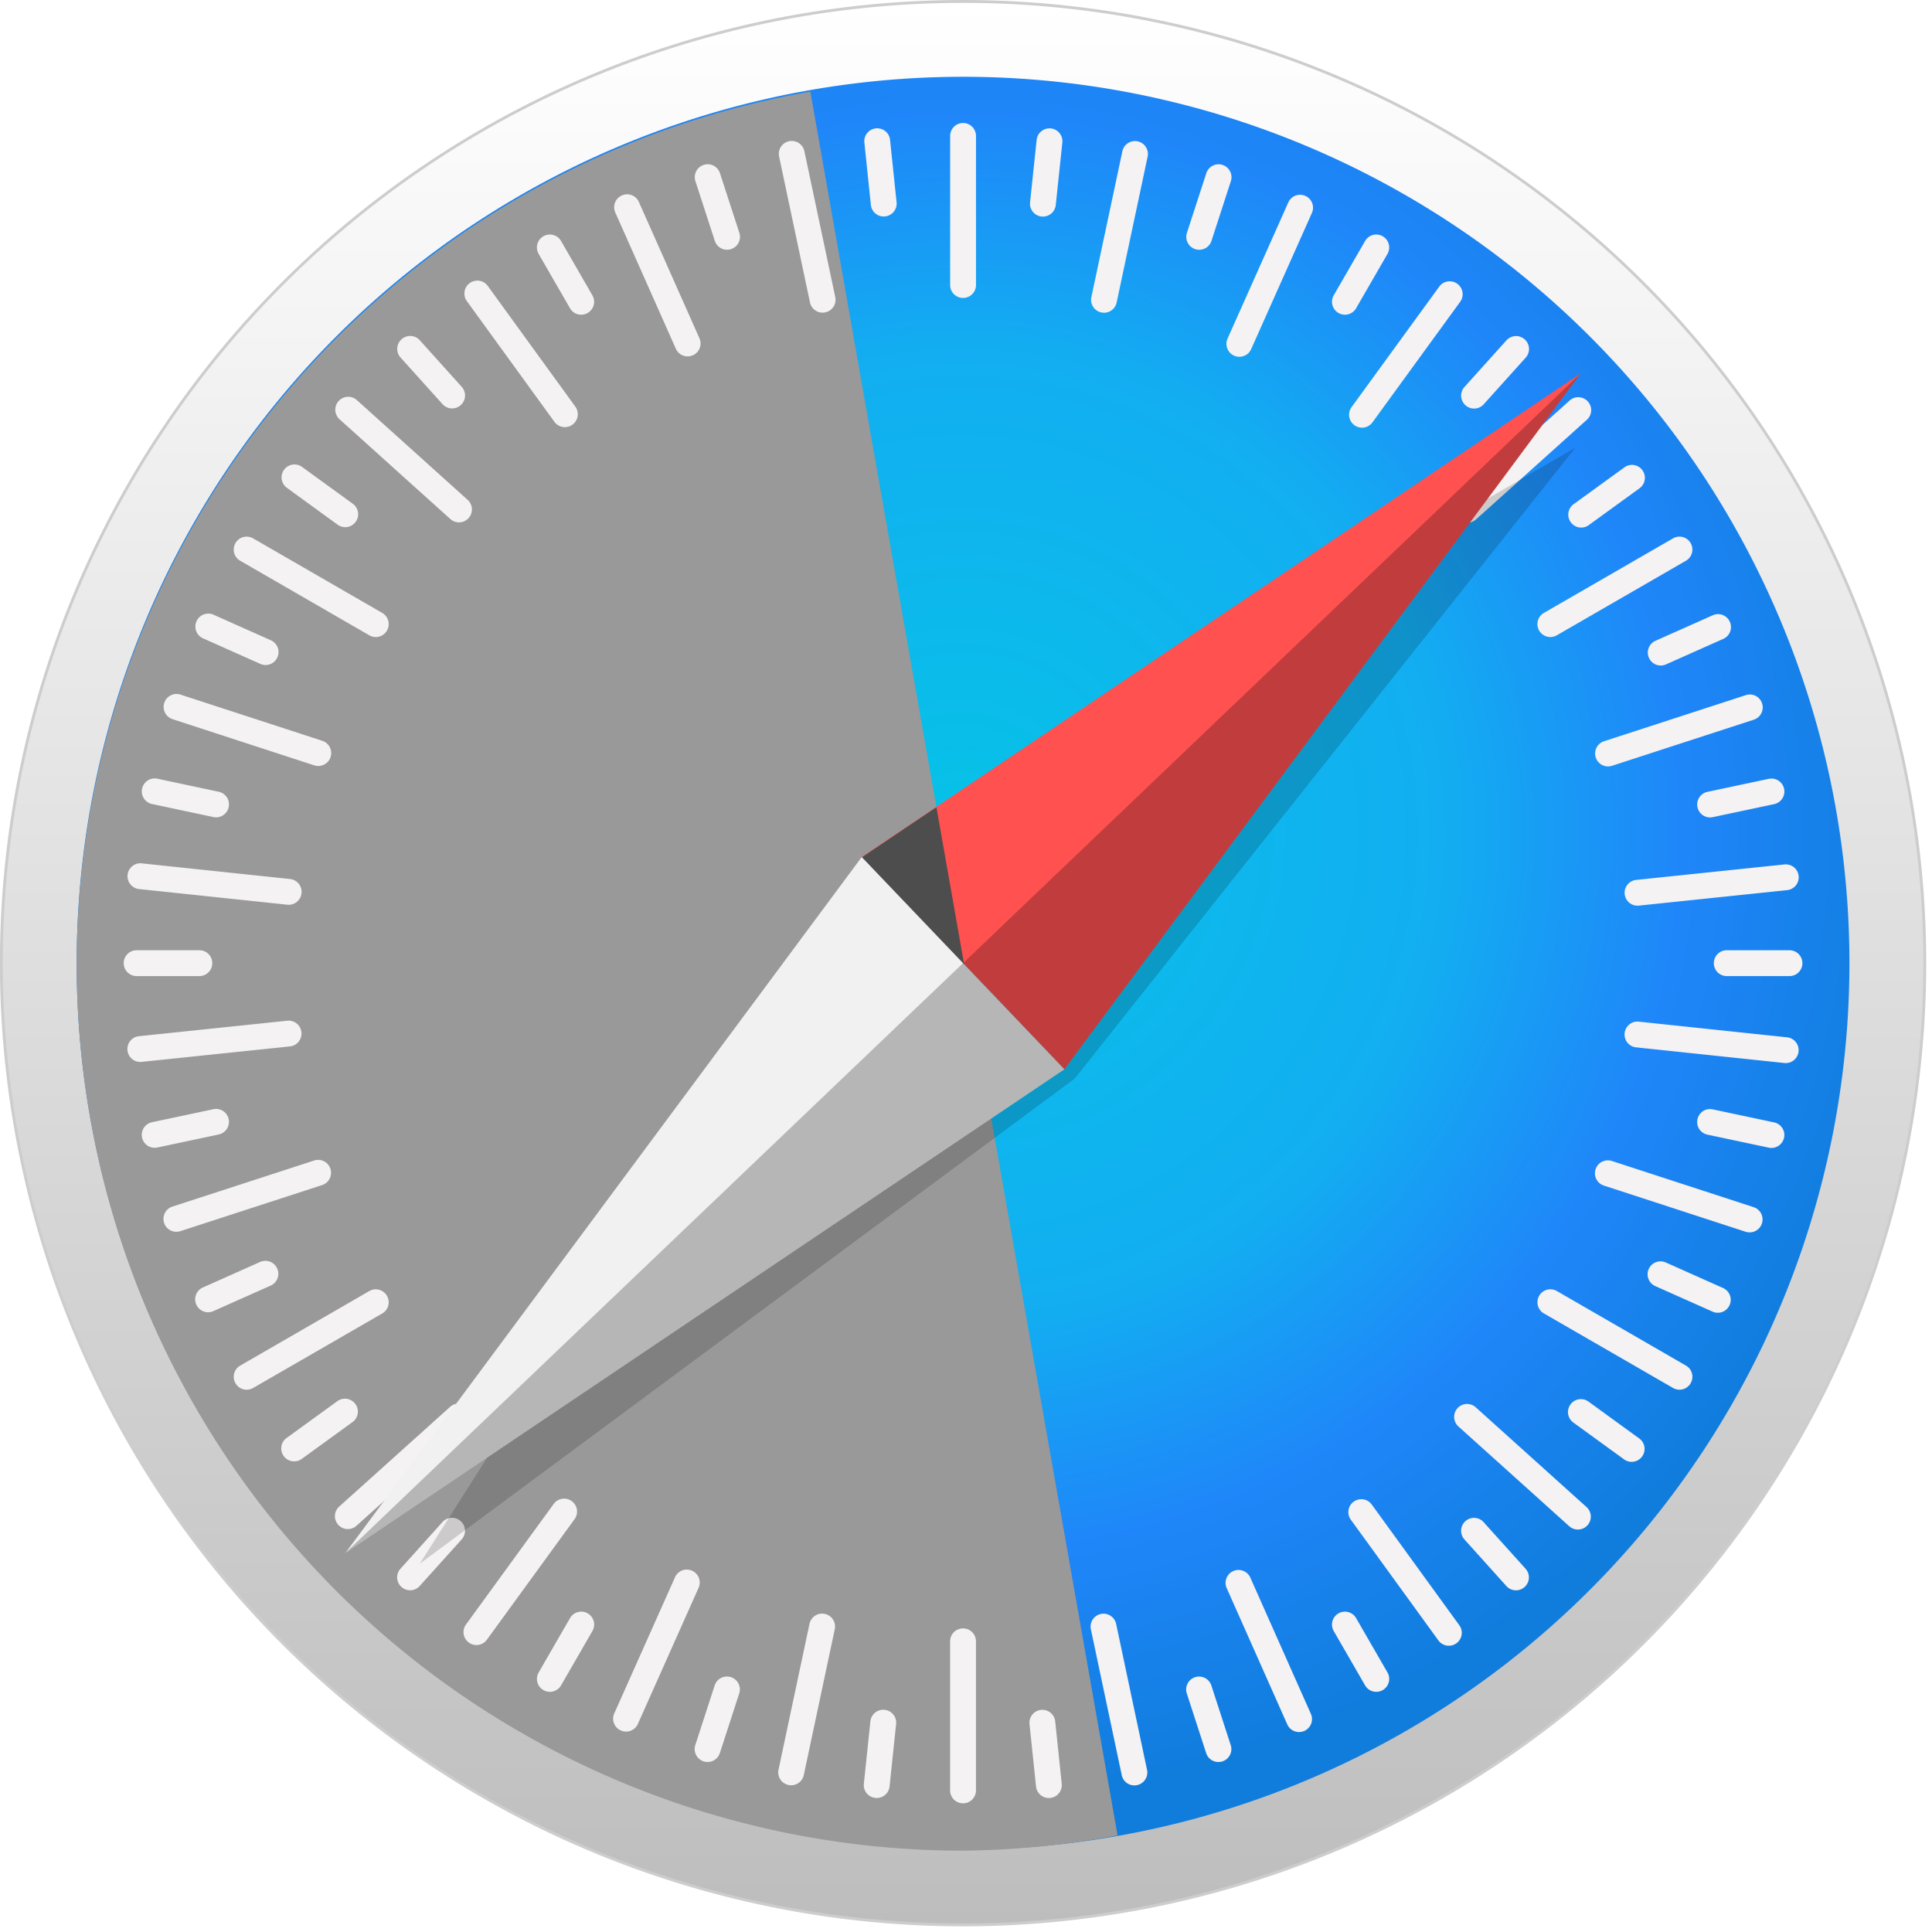 <?xml version="1.0" encoding="UTF-8" standalone="no"?>
<svg
   height="100"
   width="100"
   viewBox="-9.922 -16.446 7.166 12.334"
   version="1.1"
   id="svg44"
   sodipodi:docname="safari-logo-partial.svg"
   inkscape:version="1.1.1 (3bf5ae0d25, 2021-09-20, custom)"
   xmlns:inkscape="http://www.inkscape.org/namespaces/inkscape"
   xmlns:sodipodi="http://sodipodi.sourceforge.net/DTD/sodipodi-0.dtd"
   xmlns:xlink="http://www.w3.org/1999/xlink"
   xmlns="http://www.w3.org/2000/svg"
   xmlns:svg="http://www.w3.org/2000/svg">
  <sodipodi:namedview
     id="namedview46"
     pagecolor="#505050"
     bordercolor="#eeeeee"
     borderopacity="1"
     inkscape:pageshadow="0"
     inkscape:pageopacity="0"
     inkscape:pagecheckerboard="0"
     showgrid="false"
     inkscape:zoom="5.5767154"
     inkscape:cx="56.843496"
     inkscape:cy="49.939791"
     inkscape:window-width="1920"
     inkscape:window-height="1054"
     inkscape:window-x="1920"
     inkscape:window-y="0"
     inkscape:window-maximized="1"
     inkscape:current-layer="g979" />
  <defs
     id="defs26">
    <linearGradient
       id="b">
      <stop
         offset="0"
         stop-color="#06c2e7"
         id="stop2" />
      <stop
         offset=".25"
         stop-color="#0db8ec"
         id="stop4" />
      <stop
         offset=".5"
         stop-color="#12aef1"
         id="stop6" />
      <stop
         offset=".75"
         stop-color="#1f86f9"
         id="stop8" />
      <stop
         offset="1"
         stop-color="#107ddd"
         id="stop10" />
    </linearGradient>
    <linearGradient
       id="a">
      <stop
         offset="0"
         stop-color="#bdbdbd"
         id="stop13" />
      <stop
         offset="1"
         stop-color="#fff"
         id="stop15" />
    </linearGradient>
    <linearGradient
       gradientTransform="matrix(0.352,0,0,0.352,206.79,159.773)"
       gradientUnits="userSpaceOnUse"
       y2="59.392"
       x2="412.975"
       y1="237.608"
       x1="412.975"
       id="d"
       xlink:href="#a" />
    <filter
       height="1.045"
       y="-0.022"
       width="1.043"
       x="-0.021"
       id="f"
       color-interpolation-filters="sRGB">
      <feGaussianBlur
         stdDeviation=".958"
         id="feGaussianBlur19" />
    </filter>
    <filter
       height="1.096"
       y="-0.048"
       width="1.096"
       x="-0.048"
       id="c"
       color-interpolation-filters="sRGB">
      <feGaussianBlur
         stdDeviation="3.564"
         id="feGaussianBlur22" />
    </filter>
    <radialGradient
       gradientTransform="matrix(0.381,0,0,0.381,194.545,155.58)"
       gradientUnits="userSpaceOnUse"
       r="82.125"
       fy="136.818"
       fx="413.061"
       cy="136.818"
       cx="413.061"
       id="e"
       xlink:href="#b" />
    <radialGradient
       gradientTransform="matrix(0.381,0,0,0.381,-113.339,4.454)"
       gradientUnits="userSpaceOnUse"
       r="82.125"
       fy="136.818"
       fx="413.061"
       cy="136.818"
       cx="413.061"
       id="e-6"
       xlink:href="#b" />
  </defs>
  <g
     id="g979"
     transform="matrix(0.196,0,0,0.196,-12.84,-16.446)">
    <path
       d="m 383.294,211.977 a 31.325,31.325 0 0 1 -31.325,31.325 31.325,31.325 0 0 1 -31.325,-31.325 31.325,31.325 0 0 1 31.325,-31.325 31.325,31.325 0 0 1 31.325,31.325 z"
       fill="url(#d)"
       stroke="#cdcdcd"
       stroke-width="0.093"
       stroke-linecap="round"
       stroke-linejoin="round"
       paint-order="markers stroke fill"
       transform="translate(-318.896,-180.605)"
       id="path30"
       style="fill:url(#d)" />
    <path
       d="m 380.839,211.977 a 28.871,28.871 0 0 1 -28.871,28.871 28.871,28.871 0 0 1 -28.87,-28.871 28.871,28.871 0 0 1 28.87,-28.871 28.871,28.871 0 0 1 28.871,28.871 z"
       fill="url(#e)"
       paint-order="markers stroke fill"
       id="path32"
       style="fill:url(#e)"
       transform="translate(-318.896,-180.605)" />
    <path
       id="path32-2"
       style="fill:#999999;stroke-width:1.591"
       d="M 42.035 4.746 A 45.966 45.928 0 0 0 3.982 49.906 A 45.966 45.928 0 0 0 49.947 95.834 A 45.966 45.928 0 0 0 57.969 95.045 L 42.035 4.746 z "
       transform="matrix(0.628,0,0,0.629,1.701,0)" />
    <path
       d="m 33.073,4.007 a 0.42,0.42 0 0 0 -0.421,0.421 v 4.855 a 0.42,0.42 0 0 0 0.421,0.421 0.42,0.42 0 0 0 0.421,-0.421 V 4.428 A 0.42,0.42 0 0 0 33.073,4.007 Z m -2.754,0.174 a 0.386,0.386 0 0 0 -0.086,4e-4 0.42,0.42 0 0 0 -0.375,0.462 l 0.212,2.031 a 0.42,0.42 0 0 0 0.462,0.375 0.42,0.42 0 0 0 0.375,-0.462 l -0.212,-2.031 a 0.42,0.42 0 0 0 -0.377,-0.375 z m 5.527,0.002 a 0.42,0.42 0 0 0 -0.377,0.375 l -0.214,2.031 A 0.42,0.42 0 0 0 35.63,7.052 0.42,0.42 0 0 0 36.092,6.677 L 36.306,4.646 a 0.42,0.42 0 0 0 -0.375,-0.463 0.445,0.445 0 0 0 -0.085,-5e-4 z m -8.355,0.408 a 0.42,0.42 0 0 0 -0.41,0.508 l 1.005,4.75 a 0.42,0.42 0 0 0 0.499,0.325 0.42,0.42 0 0 0 0.325,-0.499 l -1.006,-4.75 a 0.42,0.42 0 0 0 -0.414,-0.334 z m 11.184,0.004 a 0.419,0.419 0 0 0 -0.414,0.334 l -1.009,4.749 a 0.42,0.42 0 0 0 0.324,0.499 0.42,0.42 0 0 0 0.499,-0.324 l 1.009,-4.749 A 0.42,0.42 0 0 0 38.674,4.595 Z M 24.791,5.352 a 0.408,0.408 0 0 0 -0.166,0.019 0.42,0.42 0 0 0 -0.27,0.53 l 0.631,1.942 A 0.42,0.42 0 0 0 25.516,8.114 0.42,0.42 0 0 0 25.786,7.584 L 25.155,5.642 A 0.42,0.42 0 0 0 24.791,5.352 Z m 16.568,0.001 a 0.42,0.42 0 0 0 -0.364,0.29 l -0.631,1.942 a 0.42,0.42 0 0 0 0.27,0.53 0.42,0.42 0 0 0 0.53,-0.27 L 41.795,5.903 A 0.42,0.42 0 0 0 41.525,5.372 0.423,0.423 0 0 0 41.359,5.353 Z m -19.237,0.976 a 0.42,0.42 0 0 0 -0.163,0.037 0.42,0.42 0 0 0 -0.214,0.555 l 1.972,4.437 a 0.42,0.42 0 0 0 0.555,0.214 0.42,0.42 0 0 0 0.214,-0.555 L 22.514,6.579 A 0.42,0.42 0 0 0 22.121,6.329 Z m 21.937,0.015 a 0.421,0.421 0 0 0 -0.393,0.25 l -1.978,4.434 a 0.42,0.42 0 0 0 0.213,0.556 0.42,0.42 0 0 0 0.556,-0.213 l 1.978,-4.434 A 0.42,0.42 0 0 0 44.222,6.381 0.424,0.424 0 0 0 44.058,6.344 Z M 19.643,7.64 a 0.416,0.416 0 0 0 -0.24,0.056 0.42,0.42 0 0 0 -0.154,0.575 l 1.021,1.769 a 0.42,0.42 0 0 0 0.575,0.154 0.42,0.42 0 0 0 0.154,-0.575 L 19.979,7.85 A 0.42,0.42 0 0 0 19.644,7.64 Z m 26.859,0 a 0.419,0.419 0 0 0 -0.335,0.21 L 45.146,9.619 a 0.42,0.42 0 0 0 0.154,0.575 0.42,0.42 0 0 0 0.575,-0.154 l 1.021,-1.769 a 0.42,0.42 0 0 0 -0.154,-0.575 0.42,0.42 0 0 0 -0.24,-0.056 z M 17.237,9.141 A 0.422,0.422 0 0 0 17.005,9.221 0.42,0.42 0 0 0 16.911,9.809 l 2.851,3.93 a 0.42,0.42 0 0 0 0.588,0.093 0.42,0.42 0 0 0 0.093,-0.588 l -2.851,-3.93 a 0.42,0.42 0 0 0 -0.355,-0.174 z m 31.701,0.021 a 0.419,0.419 0 0 0 -0.355,0.173 l -2.856,3.926 a 0.42,0.42 0 0 0 0.093,0.588 0.42,0.42 0 0 0 0.588,-0.093 L 49.264,9.831 A 0.42,0.42 0 0 0 49.171,9.243 0.42,0.42 0 0 0 48.939,9.162 Z m -33.852,1.782 a 0.418,0.418 0 0 0 -0.304,0.108 0.42,0.42 0 0 0 -0.031,0.594 l 1.367,1.518 a 0.42,0.42 0 0 0 0.594,0.031 0.42,0.42 0 0 0 0.031,-0.595 l -1.366,-1.518 a 0.42,0.42 0 0 0 -0.291,-0.139 z m 35.976,0.003 a 0.421,0.421 0 0 0 -0.291,0.139 l -1.366,1.518 a 0.42,0.42 0 0 0 0.031,0.595 0.42,0.42 0 0 0 0.595,-0.031 l 1.367,-1.518 a 0.42,0.42 0 0 0 -0.031,-0.595 0.419,0.419 0 0 0 -0.303,-0.108 z m -38.037,1.977 a 0.421,0.421 0 0 0 -0.291,0.139 0.42,0.42 0 0 0 0.031,0.595 l 3.608,3.248 a 0.42,0.42 0 0 0 0.594,-0.031 0.42,0.42 0 0 0 -0.031,-0.594 L 13.329,13.033 a 0.42,0.42 0 0 0 -0.304,-0.108 z m 40.108,0.014 a 0.419,0.419 0 0 0 -0.304,0.108 l -3.611,3.246 a 0.42,0.42 0 0 0 -0.032,0.594 0.42,0.42 0 0 0 0.595,0.032 l 3.611,-3.246 a 0.42,0.42 0 0 0 0.032,-0.594 0.42,0.42 0 0 0 -0.291,-0.139 z m -41.822,2.19 a 0.419,0.419 0 0 0 -0.355,0.174 0.42,0.42 0 0 0 0.093,0.588 l 1.652,1.2 a 0.42,0.42 0 0 0 0.588,-0.093 0.42,0.42 0 0 0 -0.093,-0.588 L 11.544,15.209 a 0.42,0.42 0 0 0 -0.233,-0.081 z m 43.535,0.015 a 0.421,0.421 0 0 0 -0.233,0.08 l -1.653,1.199 a 0.42,0.42 0 0 0 -0.094,0.588 0.42,0.42 0 0 0 0.588,0.093 l 1.653,-1.199 a 0.42,0.42 0 0 0 0.093,-0.588 0.42,0.42 0 0 0 -0.355,-0.174 z M 9.709,17.48 a 0.419,0.419 0 0 0 -0.335,0.21 0.42,0.42 0 0 0 0.154,0.575 l 4.205,2.428 a 0.42,0.42 0 0 0 0.575,-0.154 0.42,0.42 0 0 0 -0.154,-0.575 L 9.949,17.536 a 0.421,0.421 0 0 0 -0.24,-0.056 z m 46.727,0 a 0.417,0.417 0 0 0 -0.24,0.056 l -4.205,2.428 a 0.42,0.42 0 0 0 -0.154,0.575 0.42,0.42 0 0 0 0.575,0.154 l 4.205,-2.428 a 0.42,0.42 0 0 0 0.154,-0.575 A 0.42,0.42 0 0 0 56.437,17.48 Z M 8.498,19.986 a 0.419,0.419 0 0 0 -0.393,0.25 0.42,0.42 0 0 0 0.213,0.556 l 1.865,0.832 a 0.42,0.42 0 0 0 0.556,-0.213 0.42,0.42 0 0 0 -0.213,-0.556 L 8.661,20.023 A 0.42,0.42 0 0 0 8.498,19.986 Z m 49.158,0.017 a 0.421,0.421 0 0 0 -0.164,0.037 l -1.866,0.831 a 0.42,0.42 0 0 0 -0.213,0.556 0.42,0.42 0 0 0 0.556,0.213 l 1.866,-0.831 a 0.42,0.42 0 0 0 0.213,-0.556 0.42,0.42 0 0 0 -0.392,-0.25 z m -50.237,2.602 a 0.42,0.42 0 0 0 -0.364,0.289 0.42,0.42 0 0 0 0.27,0.531 l 4.616,1.504 A 0.42,0.42 0 0 0 12.471,24.66 0.42,0.42 0 0 0 12.201,24.129 L 7.585,22.625 A 0.421,0.421 0 0 0 7.419,22.605 Z m 51.315,0.018 a 0.408,0.408 0 0 0 -0.166,0.019 l -4.617,1.501 a 0.42,0.42 0 0 0 -0.27,0.53 0.42,0.42 0 0 0 0.53,0.27 l 4.617,-1.501 a 0.42,0.42 0 0 0 0.27,-0.53 0.42,0.42 0 0 0 -0.364,-0.29 z M 6.746,25.355 a 0.42,0.42 0 0 0 -0.414,0.334 0.42,0.42 0 0 0 0.324,0.499 l 1.998,0.425 A 0.42,0.42 0 0 0 9.153,26.288 0.42,0.42 0 0 0 8.829,25.789 L 6.831,25.364 a 0.413,0.413 0 0 0 -0.085,-0.009 z m 52.655,0.004 a 0.518,0.518 0 0 0 -0.085,0.009 l -1.998,0.424 a 0.42,0.42 0 0 0 -0.324,0.499 0.42,0.42 0 0 0 0.499,0.325 l 1.998,-0.424 a 0.42,0.42 0 0 0 0.324,-0.499 0.42,0.42 0 0 0 -0.414,-0.334 z M 6.237,28.12 a 0.42,0.42 0 0 0 -0.377,0.375 0.42,0.42 0 0 0 0.374,0.463 l 4.828,0.51 a 0.42,0.42 0 0 0 0.463,-0.374 0.42,0.42 0 0 0 -0.374,-0.463 L 6.322,28.121 a 0.432,0.432 0 0 0 -0.085,-3e-4 z m 53.676,0.036 a 0.386,0.386 0 0 0 -0.086,3e-4 l -4.829,0.504 a 0.42,0.42 0 0 0 -0.375,0.462 0.42,0.42 0 0 0 0.462,0.375 l 4.829,-0.504 a 0.42,0.42 0 0 0 0.375,-0.462 0.42,0.42 0 0 0 -0.377,-0.375 z m -53.758,2.795 a 0.42,0.42 0 0 0 -0.421,0.421 0.42,0.42 0 0 0 0.421,0.421 h 2.042 a 0.42,0.42 0 0 0 0.421,-0.421 0.42,0.42 0 0 0 -0.421,-0.421 z m 51.793,0 a 0.42,0.42 0 0 0 -0.421,0.421 0.42,0.42 0 0 0 0.421,0.421 h 2.042 a 0.42,0.42 0 0 0 0.421,-0.421 0.42,0.42 0 0 0 -0.421,-0.421 z M 11.145,33.246 a 0.384,0.384 0 0 0 -0.085,4e-4 l -4.829,0.504 a 0.42,0.42 0 0 0 -0.375,0.462 0.42,0.42 0 0 0 0.462,0.375 l 4.829,-0.504 a 0.42,0.42 0 0 0 0.375,-0.462 0.42,0.42 0 0 0 -0.377,-0.375 z m 43.853,0.03 a 0.42,0.42 0 0 0 -0.377,0.375 0.42,0.42 0 0 0 0.374,0.463 l 4.828,0.51 a 0.42,0.42 0 0 0 0.463,-0.374 0.42,0.42 0 0 0 -0.374,-0.463 l -4.828,-0.51 a 0.434,0.434 0 0 0 -0.086,-4e-4 z M 8.738,36.12 a 0.43,0.43 0 0 0 -0.085,0.009 L 6.655,36.553 A 0.42,0.42 0 0 0 6.331,37.052 0.42,0.42 0 0 0 6.83,37.376 L 8.828,36.952 A 0.42,0.42 0 0 0 9.152,36.453 0.42,0.42 0 0 0 8.738,36.119 Z m 48.669,0.004 a 0.419,0.419 0 0 0 -0.414,0.334 0.42,0.42 0 0 0 0.324,0.499 l 1.998,0.424 a 0.42,0.42 0 0 0 0.499,-0.324 0.42,0.42 0 0 0 -0.324,-0.499 l -1.998,-0.424 a 0.413,0.413 0 0 0 -0.085,-0.009 z M 12.102,37.781 a 0.408,0.408 0 0 0 -0.166,0.019 l -4.617,1.501 a 0.42,0.42 0 0 0 -0.27,0.53 0.42,0.42 0 0 0 0.53,0.27 l 4.617,-1.501 a 0.42,0.42 0 0 0 0.27,-0.53 0.42,0.42 0 0 0 -0.364,-0.29 z m 41.937,0.015 a 0.42,0.42 0 0 0 -0.364,0.289 0.42,0.42 0 0 0 0.27,0.531 l 4.616,1.504 a 0.42,0.42 0 0 0 0.531,-0.27 0.42,0.42 0 0 0 -0.27,-0.531 l -4.616,-1.504 a 0.421,0.421 0 0 0 -0.166,-0.019 z m -43.699,3.272 a 0.42,0.42 0 0 0 -0.163,0.036 L 8.311,41.936 a 0.42,0.42 0 0 0 -0.213,0.556 0.42,0.42 0 0 0 0.556,0.213 l 1.866,-0.831 a 0.42,0.42 0 0 0 0.213,-0.556 0.42,0.42 0 0 0 -0.392,-0.25 z m 45.459,0.016 a 0.419,0.419 0 0 0 -0.393,0.25 0.42,0.42 0 0 0 0.213,0.556 l 1.865,0.832 a 0.42,0.42 0 0 0 0.556,-0.213 0.42,0.42 0 0 0 -0.213,-0.556 l -1.865,-0.832 a 0.42,0.42 0 0 0 -0.163,-0.037 z m -41.826,0.912 a 0.417,0.417 0 0 0 -0.24,0.056 l -4.205,2.428 a 0.42,0.42 0 0 0 -0.154,0.575 0.42,0.42 0 0 0 0.575,0.154 l 4.205,-2.427 a 0.42,0.42 0 0 0 0.154,-0.575 0.42,0.42 0 0 0 -0.335,-0.21 z m 38.2,0 a 0.419,0.419 0 0 0 -0.335,0.21 0.42,0.42 0 0 0 0.154,0.575 l 4.205,2.427 a 0.42,0.42 0 0 0 0.575,-0.154 0.42,0.42 0 0 0 -0.154,-0.575 l -4.205,-2.428 a 0.42,0.42 0 0 0 -0.24,-0.056 z m -39.249,3.562 a 0.421,0.421 0 0 0 -0.233,0.081 l -1.653,1.199 a 0.42,0.42 0 0 0 -0.093,0.588 0.42,0.42 0 0 0 0.588,0.093 l 1.653,-1.199 a 0.42,0.42 0 0 0 0.094,-0.588 0.42,0.42 0 0 0 -0.355,-0.174 z m 40.288,0.014 a 0.419,0.419 0 0 0 -0.355,0.174 0.42,0.42 0 0 0 0.093,0.588 l 1.652,1.2 a 0.42,0.42 0 0 0 0.588,-0.093 0.42,0.42 0 0 0 -0.093,-0.588 l -1.652,-1.2 a 0.421,0.421 0 0 0 -0.233,-0.081 z m -36.544,0.145 a 0.418,0.418 0 0 0 -0.304,0.108 l -3.611,3.246 a 0.42,0.42 0 0 0 -0.032,0.594 0.42,0.42 0 0 0 0.594,0.032 l 3.611,-3.246 a 0.42,0.42 0 0 0 0.032,-0.594 0.42,0.42 0 0 0 -0.291,-0.139 z m 32.8,0.012 a 0.421,0.421 0 0 0 -0.291,0.139 0.42,0.42 0 0 0 0.031,0.595 l 3.608,3.248 A 0.42,0.42 0 0 0 53.411,49.681 0.42,0.42 0 0 0 53.38,49.087 L 49.771,45.838 A 0.419,0.419 0 0 0 49.468,45.73 Z M 20.093,48.814 a 0.419,0.419 0 0 0 -0.355,0.173 l -2.856,3.926 a 0.42,0.42 0 0 0 0.093,0.588 0.42,0.42 0 0 0 0.588,-0.093 l 2.856,-3.926 a 0.42,0.42 0 0 0 -0.093,-0.588 0.419,0.419 0 0 0 -0.233,-0.081 z m 25.936,0.018 a 0.421,0.421 0 0 0 -0.233,0.08 0.42,0.42 0 0 0 -0.093,0.588 l 2.851,3.93 a 0.42,0.42 0 0 0 0.588,0.094 0.42,0.42 0 0 0 0.094,-0.588 l -2.851,-3.93 a 0.42,0.42 0 0 0 -0.355,-0.174 z M 16.406,49.438 a 0.421,0.421 0 0 0 -0.291,0.139 L 14.749,51.095 a 0.42,0.42 0 0 0 0.031,0.595 0.42,0.42 0 0 0 0.594,-0.031 l 1.367,-1.518 A 0.42,0.42 0 0 0 16.71,49.546 0.419,0.419 0 0 0 16.406,49.438 Z m 33.331,0.002 a 0.418,0.418 0 0 0 -0.303,0.108 0.42,0.42 0 0 0 -0.031,0.594 l 1.366,1.518 a 0.42,0.42 0 0 0 0.594,0.031 0.42,0.42 0 0 0 0.031,-0.595 L 50.028,49.579 A 0.42,0.42 0 0 0 49.737,49.44 Z m -25.655,1.684 a 0.419,0.419 0 0 0 -0.392,0.25 l -1.978,4.434 a 0.42,0.42 0 0 0 0.213,0.556 0.42,0.42 0 0 0 0.556,-0.213 l 1.978,-4.434 a 0.42,0.42 0 0 0 -0.213,-0.556 0.421,0.421 0 0 0 -0.163,-0.037 z m 17.956,0.012 a 0.42,0.42 0 0 0 -0.164,0.036 0.42,0.42 0 0 0 -0.214,0.556 l 1.972,4.437 a 0.42,0.42 0 0 0 0.556,0.214 0.42,0.42 0 0 0 0.214,-0.555 l -1.972,-4.437 a 0.42,0.42 0 0 0 -0.392,-0.25 z m -21.432,1.359 a 0.419,0.419 0 0 0 -0.335,0.21 l -1.021,1.769 a 0.42,0.42 0 0 0 0.154,0.575 0.42,0.42 0 0 0 0.575,-0.154 L 21,53.125 a 0.42,0.42 0 0 0 -0.154,-0.575 0.42,0.42 0 0 0 -0.24,-0.056 z m 24.934,0 a 0.417,0.417 0 0 0 -0.24,0.056 0.42,0.42 0 0 0 -0.154,0.575 l 1.021,1.769 a 0.42,0.42 0 0 0 0.575,0.154 0.42,0.42 0 0 0 0.154,-0.575 l -1.021,-1.769 a 0.42,0.42 0 0 0 -0.335,-0.21 z m -17.055,0.063 a 0.419,0.419 0 0 0 -0.414,0.334 l -1.009,4.749 a 0.42,0.42 0 0 0 0.324,0.499 0.42,0.42 0 0 0 0.499,-0.324 l 1.009,-4.749 a 0.42,0.42 0 0 0 -0.409,-0.508 z m 9.16,0.003 a 0.42,0.42 0 0 0 -0.409,0.508 l 1.005,4.75 a 0.42,0.42 0 0 0 0.499,0.325 0.42,0.42 0 0 0 0.325,-0.499 l -1.006,-4.75 a 0.42,0.42 0 0 0 -0.414,-0.334 z m -4.573,0.479 a 0.42,0.42 0 0 0 -0.421,0.421 v 4.855 a 0.42,0.42 0 0 0 0.421,0.421 0.42,0.42 0 0 0 0.421,-0.421 V 53.461 A 0.42,0.42 0 0 0 33.073,53.04 Z m -7.726,1.569 a 0.42,0.42 0 0 0 -0.364,0.289 l -0.631,1.942 a 0.42,0.42 0 0 0 0.27,0.53 0.42,0.42 0 0 0 0.53,-0.27 l 0.631,-1.942 a 0.42,0.42 0 0 0 -0.27,-0.53 0.422,0.422 0 0 0 -0.166,-0.019 z m 15.45,0.001 a 0.409,0.409 0 0 0 -0.166,0.019 0.42,0.42 0 0 0 -0.27,0.53 l 0.631,1.942 a 0.42,0.42 0 0 0 0.53,0.27 0.42,0.42 0 0 0 0.27,-0.53 l -0.631,-1.942 a 0.42,0.42 0 0 0 -0.364,-0.289 z m -10.365,1.082 a 0.42,0.42 0 0 0 -0.377,0.375 l -0.213,2.031 a 0.42,0.42 0 0 0 0.375,0.463 0.42,0.42 0 0 0 0.463,-0.375 l 0.213,-2.031 a 0.42,0.42 0 0 0 -0.375,-0.463 0.432,0.432 0 0 0 -0.085,-4e-4 z m 5.267,0.002 a 0.386,0.386 0 0 0 -0.086,4e-4 0.42,0.42 0 0 0 -0.375,0.462 l 0.212,2.031 a 0.42,0.42 0 0 0 0.462,0.375 0.42,0.42 0 0 0 0.375,-0.462 l -0.212,-2.031 a 0.42,0.42 0 0 0 -0.377,-0.375 z"
       fill="#f4f2f3"
       paint-order="markers stroke fill"
       id="path34" />
    <path
       d="m 469.096,100.607 -65.51,38.061 -41.42,65.207 60.594,-44.881 z"
       transform="matrix(0.352,0,0,0.352,-112.105,-20.832)"
       opacity="0.409"
       paint-order="markers stroke fill"
       filter="url(#f)"
       id="path36" />
    <path
       d="m 36.373,34.828 -6.601,-6.913 23.416,-15.752 z"
       fill="#ff5150"
       paint-order="markers stroke fill"
       id="path38" />
    <path
       id="path38-9"
       style="fill:#4d4d4d;stroke-width:1.591"
       d="M 48.574 41.799 L 44.691 44.408 L 50.018 49.98 L 48.574 41.799 z "
       transform="matrix(0.628,0,0,0.629,1.701,0)" />
    <path
       d="m 36.373,34.828 -6.601,-6.913 -16.815,22.665 z"
       fill="#f1f1f1"
       paint-order="markers stroke fill"
       id="path40" />
    <path
       d="M 12.957,50.58 36.373,34.828 53.188,12.163 Z"
       opacity="0.243"
       id="path42" />
  </g>
</svg>
